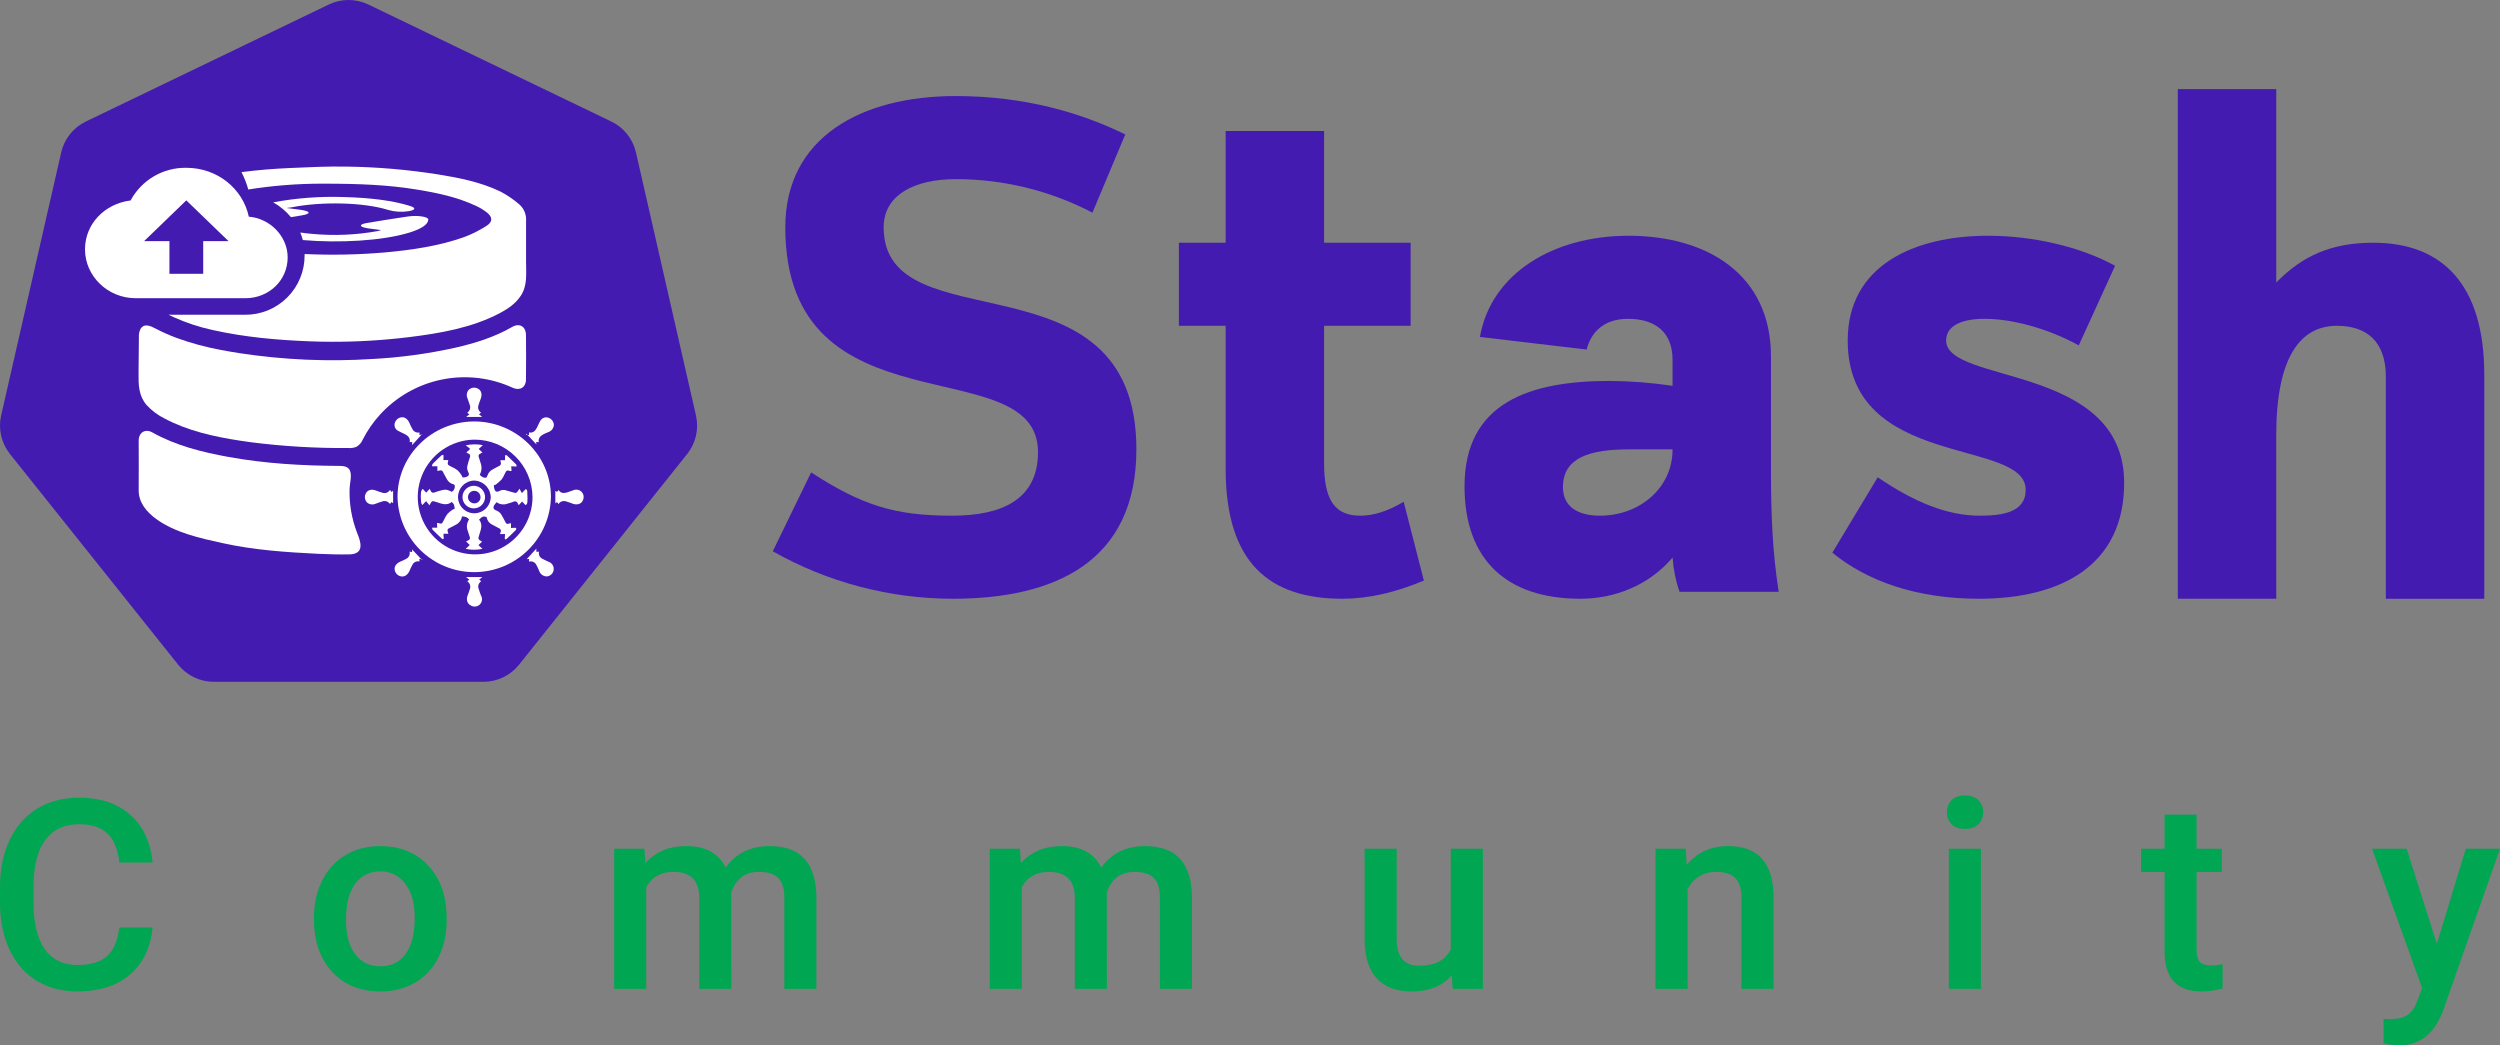 <svg width="110" height="46" viewBox="0 0 110 46" fill="none" xmlns="http://www.w3.org/2000/svg">
<rect x="0" y="0" width="110" height="46" fill="#808080" stroke="none"/>
<path d="M41.926 26.345C39.149 26.344 36.419 25.625 34.002 24.257L35.69 20.786C37.963 22.26 39.406 22.69 41.894 22.69C44.075 22.69 45.672 21.983 45.672 19.894C45.672 15.287 34.553 19.188 34.553 10.002C34.553 6.039 37.901 4.226 42.048 4.226C45.089 4.226 47.576 4.965 49.512 5.916L48.067 9.357C46.209 8.385 44.143 7.879 42.046 7.883C40.264 7.883 38.881 8.558 38.881 10.003C38.881 15.224 50.001 10.923 50.001 19.77C50.001 24.748 46.376 26.345 41.926 26.345Z" fill="#431BB1"/>
<path d="M51.871 14.335V10.679H53.929V5.765H58.26V10.679H62.068V14.335H58.26V20.386C58.26 22.076 58.782 22.69 59.857 22.69C60.41 22.69 61.055 22.505 61.761 22.076L62.651 25.546C61.392 26.069 60.226 26.345 59.058 26.345C55.864 26.345 53.929 24.779 53.929 20.632V14.335H51.871Z" fill="#431BB1"/>
<path d="M73.9 26.038C73.73 25.553 73.627 25.046 73.593 24.533C72.549 25.761 71.044 26.345 69.538 26.345C66.252 26.345 64.439 24.594 64.439 21.399C64.439 17.682 67.358 16.761 70.829 16.761C71.754 16.768 72.678 16.84 73.593 16.976V15.84C73.593 14.581 72.794 14.028 71.628 14.028C70.584 14.028 70 14.611 69.815 15.38L65.116 14.826C65.607 12.031 68.341 10.373 71.658 10.373C75.099 10.373 77.923 12.063 77.923 15.687V20.601C77.923 22.629 77.985 24.257 78.262 26.038H73.9ZM71.689 19.772C69.938 19.772 68.77 20.14 68.77 21.431C68.77 22.291 69.416 22.69 70.398 22.69C72.119 22.69 73.593 21.492 73.593 19.772H71.689Z" fill="#431BB1"/>
<path d="M91.466 15.195C89.993 14.396 88.455 14.028 87.32 14.028C86.307 14.028 85.63 14.335 85.63 14.98C85.63 16.916 93.463 15.994 93.463 21.246C93.463 24.871 90.698 26.345 87.074 26.345C84.341 26.345 82.16 25.577 80.623 24.318L82.619 21.001C84.247 22.106 85.692 22.69 87.105 22.69C88.056 22.69 89.13 22.566 89.13 21.553C89.13 19.25 81.299 20.693 81.299 14.98C81.299 11.664 84.247 10.373 87.472 10.373C89.469 10.373 91.558 10.865 93.064 11.694L91.466 15.195Z" fill="#431BB1"/>
<path d="M100.155 26.345H95.824V3.923H100.155V12.431C101.322 11.233 102.612 10.68 104.424 10.68C107.496 10.68 109.308 12.554 109.308 16.487V26.346H104.977V16.578C104.977 15.01 104.116 14.335 102.826 14.335C101.228 14.335 100.154 15.687 100.154 19.158L100.155 26.345Z" fill="#431BB1"/>
<path d="M14.465 0.199L3.779 5.346C3.507 5.476 3.268 5.667 3.079 5.903C2.891 6.139 2.759 6.415 2.692 6.709L0.052 18.273C-0.017 18.568 -0.017 18.875 0.05 19.17C0.117 19.465 0.251 19.742 0.44 19.978L7.839 29.247C8.028 29.482 8.267 29.672 8.539 29.802C8.811 29.933 9.108 30 9.41 30H21.267C21.569 30 21.867 29.933 22.139 29.803C22.41 29.672 22.65 29.483 22.838 29.247L30.234 19.978C30.423 19.742 30.555 19.467 30.623 19.173C30.69 18.878 30.69 18.573 30.622 18.278L27.983 6.709C27.916 6.415 27.783 6.139 27.595 5.903C27.407 5.667 27.168 5.476 26.895 5.346L16.209 0.199C15.937 0.068 15.639 0 15.337 0C15.035 0 14.737 0.068 14.465 0.199Z" fill="#431BB1"/>
<path d="M6.101 15.881L6.111 14.845C6.1 14.713 6.126 14.58 6.189 14.463C6.362 14.202 6.647 14.355 6.854 14.463C7.156 14.619 7.466 14.756 7.784 14.874C8.419 15.103 9.071 15.279 9.735 15.401C10.002 15.452 10.273 15.497 10.537 15.539C12.472 15.835 14.434 15.921 16.388 15.795C17.61 15.732 18.824 15.566 20.019 15.302C20.895 15.101 21.752 14.839 22.538 14.384C22.861 14.201 23.139 14.367 23.143 14.742C23.15 15.392 23.15 16.042 23.143 16.692C23.143 17.044 22.876 17.206 22.561 17.062C21.587 16.613 20.495 16.486 19.444 16.7C18.392 16.913 17.436 17.456 16.715 18.25C16.416 18.578 16.163 18.945 15.962 19.34C15.906 19.477 15.806 19.59 15.678 19.663C15.568 19.705 15.45 19.722 15.332 19.713C13.901 19.724 12.471 19.64 11.052 19.46C10.884 19.437 10.716 19.414 10.547 19.387C9.408 19.212 8.263 18.957 7.249 18.419C6.948 18.271 6.677 18.068 6.45 17.821C6.1 17.414 6.092 16.939 6.096 16.43L6.101 15.881Z" fill="white"/>
<path d="M14.023 24.369C12.599 24.3 11.184 24.204 9.786 23.896C8.807 23.68 7.711 23.441 6.883 22.843C6.463 22.54 6.095 22.115 6.102 21.569C6.11 20.843 6.102 20.117 6.102 19.39C6.102 19.029 6.389 18.852 6.702 19.026C7.748 19.612 8.889 19.893 10.055 20.106C11.673 20.4 13.305 20.491 14.945 20.5C15.12 20.5 15.326 20.528 15.399 20.709C15.49 20.935 15.393 21.247 15.383 21.48C15.358 22.149 15.47 22.816 15.711 23.441C15.786 23.632 15.877 23.846 15.86 24.056C15.839 24.314 15.61 24.387 15.386 24.392C14.935 24.404 14.479 24.387 14.023 24.369Z" fill="white"/>
<path d="M17.491 21.863C17.491 20.035 19.003 18.548 20.867 18.544C22.716 18.544 24.241 20.036 24.241 21.855C24.226 22.739 23.865 23.583 23.234 24.204C22.604 24.825 21.755 25.173 20.87 25.174C19.985 25.175 19.135 24.829 18.503 24.21C17.871 23.59 17.508 22.748 17.491 21.863ZM20.867 19.344C20.37 19.351 19.885 19.506 19.475 19.788C19.065 20.07 18.748 20.467 18.562 20.929C18.377 21.391 18.333 21.898 18.435 22.385C18.537 22.872 18.78 23.318 19.135 23.667C19.489 24.017 19.939 24.253 20.428 24.347C20.917 24.442 21.423 24.389 21.882 24.197C22.341 24.005 22.733 23.681 23.009 23.266C23.284 22.852 23.431 22.365 23.431 21.867C23.424 21.193 23.15 20.55 22.67 20.077C22.189 19.604 21.541 19.34 20.867 19.344Z" fill="white"/>
<path d="M20.528 18.325L20.65 18.235L20.56 18.157C20.615 18.121 20.657 18.067 20.676 18.004C20.696 17.941 20.693 17.874 20.668 17.813C20.639 17.713 20.599 17.616 20.566 17.517C20.538 17.453 20.531 17.383 20.544 17.314C20.558 17.246 20.591 17.184 20.641 17.135C20.695 17.092 20.76 17.065 20.829 17.058C20.898 17.052 20.968 17.066 21.029 17.099C21.178 17.175 21.227 17.355 21.15 17.549C21.117 17.635 21.084 17.722 21.059 17.812C21.033 17.873 21.03 17.941 21.049 18.004C21.069 18.068 21.111 18.122 21.167 18.158L21.076 18.23L21.219 18.346H20.528V18.325Z" fill="white"/>
<path d="M20.559 25.578L20.649 25.505L20.507 25.39H21.227L21.084 25.498L21.172 25.575C21.116 25.61 21.075 25.665 21.055 25.727C21.035 25.791 21.038 25.858 21.064 25.919C21.091 26.016 21.13 26.11 21.163 26.203C21.2 26.266 21.215 26.34 21.205 26.413C21.194 26.486 21.159 26.553 21.106 26.603C21.052 26.653 20.983 26.683 20.91 26.689C20.836 26.694 20.763 26.675 20.703 26.633C20.552 26.557 20.505 26.376 20.581 26.183C20.615 26.097 20.648 26.009 20.674 25.92C20.698 25.859 20.7 25.791 20.678 25.728C20.657 25.666 20.615 25.613 20.559 25.578Z" fill="white"/>
<path d="M18.022 24.272L18.136 24.289L18.13 24.172L18.56 24.629L18.592 24.602L18.451 24.591L18.458 24.693C18.458 24.693 18.447 24.704 18.443 24.703C18.384 24.691 18.322 24.7 18.268 24.727C18.214 24.754 18.171 24.799 18.145 24.854C18.096 24.941 18.053 25.032 18.015 25.125C17.939 25.292 17.805 25.384 17.662 25.363C17.586 25.353 17.515 25.318 17.461 25.263C17.407 25.207 17.373 25.136 17.364 25.059C17.347 24.919 17.444 24.786 17.613 24.712C17.699 24.677 17.783 24.637 17.864 24.593C17.924 24.566 17.972 24.52 18.001 24.461C18.029 24.402 18.037 24.335 18.022 24.272Z" fill="white"/>
<path d="M23.273 24.71L23.284 24.591L23.176 24.603L23.599 24.14V24.279L23.706 24.273C23.706 24.279 23.716 24.286 23.715 24.291C23.702 24.348 23.709 24.408 23.735 24.461C23.761 24.513 23.804 24.555 23.857 24.581C23.947 24.632 24.041 24.678 24.137 24.717C24.209 24.741 24.27 24.789 24.311 24.852C24.352 24.916 24.37 24.992 24.362 25.067C24.354 25.142 24.321 25.212 24.268 25.266C24.215 25.32 24.145 25.354 24.07 25.362C23.993 25.364 23.917 25.341 23.855 25.297C23.792 25.252 23.746 25.188 23.722 25.115C23.688 25.029 23.648 24.945 23.604 24.863C23.576 24.802 23.528 24.753 23.467 24.725C23.406 24.697 23.337 24.692 23.273 24.71Z" fill="white"/>
<path d="M23.142 19.127L23.277 19.143V19.028C23.452 19.062 23.549 18.96 23.622 18.824C23.677 18.723 23.714 18.609 23.776 18.515C23.808 18.455 23.861 18.408 23.925 18.384C23.988 18.358 24.058 18.357 24.123 18.378C24.191 18.399 24.251 18.44 24.296 18.496C24.34 18.552 24.366 18.62 24.371 18.691C24.367 18.763 24.342 18.833 24.298 18.89C24.253 18.948 24.193 18.991 24.124 19.014C24.055 19.044 23.985 19.07 23.92 19.104C23.779 19.177 23.674 19.276 23.705 19.457L23.59 19.447L23.602 19.555L23.171 19.091L23.142 19.127Z" fill="white"/>
<path d="M18.459 19.028L18.45 19.135L18.587 19.121L18.567 19.103L18.131 19.586L18.139 19.451H18.025C18.06 19.281 17.963 19.183 17.832 19.111C17.724 19.055 17.617 19.016 17.509 18.952C17.451 18.921 17.405 18.87 17.38 18.809C17.355 18.747 17.351 18.679 17.37 18.616C17.389 18.547 17.429 18.486 17.483 18.44C17.538 18.394 17.605 18.366 17.676 18.359C17.814 18.346 17.945 18.446 18.018 18.616C18.054 18.706 18.096 18.792 18.145 18.876C18.172 18.933 18.218 18.979 18.275 19.006C18.332 19.034 18.397 19.041 18.459 19.028Z" fill="white"/>
<path d="M24.571 22.186C24.54 22.107 24.505 22.059 24.435 22.154V21.598L24.511 21.645L24.576 21.562C24.668 21.701 24.799 21.71 24.942 21.67C25.038 21.642 25.13 21.601 25.225 21.57C25.289 21.543 25.359 21.536 25.427 21.551C25.495 21.566 25.556 21.602 25.603 21.654C25.647 21.708 25.674 21.774 25.679 21.844C25.684 21.913 25.668 21.983 25.632 22.043C25.555 22.186 25.377 22.231 25.189 22.159C25.096 22.122 25.001 22.089 24.904 22.061C24.843 22.04 24.776 22.04 24.715 22.063C24.654 22.086 24.603 22.129 24.571 22.186Z" fill="white"/>
<path d="M17.16 21.552C17.197 21.623 17.225 21.691 17.297 21.579V22.137L17.222 22.091L17.156 22.175C17.121 22.119 17.067 22.078 17.003 22.058C16.94 22.038 16.872 22.042 16.811 22.067C16.711 22.095 16.615 22.135 16.516 22.169C16.453 22.196 16.382 22.203 16.314 22.19C16.246 22.177 16.184 22.144 16.135 22.095C16.091 22.042 16.064 21.976 16.057 21.907C16.051 21.838 16.064 21.768 16.097 21.707C16.174 21.556 16.351 21.508 16.545 21.584C16.635 21.62 16.727 21.651 16.82 21.678C16.882 21.701 16.951 21.701 17.013 21.678C17.076 21.655 17.128 21.61 17.16 21.552Z" fill="white"/>
<path d="M19.882 21.64C19.926 21.613 19.961 21.574 19.984 21.529C20.007 21.483 20.017 21.432 20.012 21.381C20.012 21.357 19.988 21.317 19.968 21.313C19.904 21.3 19.843 21.273 19.79 21.233C19.737 21.194 19.694 21.143 19.663 21.085C19.622 21.009 19.578 20.935 19.54 20.859C19.45 20.674 19.451 20.674 19.245 20.723V20.516H19.005C19.018 20.473 19.019 20.429 19.04 20.408C19.166 20.28 19.296 20.158 19.426 20.036C19.445 20.019 19.48 20.021 19.507 20.014C19.512 20.041 19.515 20.069 19.516 20.096C19.516 20.143 19.516 20.189 19.51 20.242H19.725C19.682 20.449 19.683 20.447 19.873 20.542C19.965 20.581 20.053 20.631 20.133 20.692C20.204 20.763 20.267 20.841 20.32 20.927C20.336 20.949 20.339 21.006 20.348 21.006C20.41 21.012 20.471 21.004 20.53 20.983C20.637 20.929 20.661 20.875 20.597 20.758C20.573 20.71 20.559 20.657 20.555 20.604C20.552 20.55 20.56 20.496 20.578 20.446C20.6 20.348 20.629 20.251 20.665 20.157C20.709 20.049 20.689 19.977 20.574 19.942C20.555 19.932 20.537 19.92 20.521 19.907L20.689 19.751L20.492 19.593C20.74 19.54 20.996 19.537 21.245 19.586L21.063 19.757L21.225 19.909L21.131 19.961C21.115 19.965 21.101 19.974 21.089 19.984C21.077 19.995 21.068 20.008 21.062 20.023C21.056 20.038 21.053 20.054 21.054 20.07C21.055 20.086 21.059 20.102 21.067 20.116C21.103 20.214 21.126 20.317 21.161 20.415C21.201 20.545 21.195 20.684 21.144 20.81C21.134 20.842 21.105 20.89 21.115 20.899C21.155 20.946 21.206 20.983 21.264 21.006C21.383 21.039 21.416 21.029 21.458 20.899C21.496 20.794 21.573 20.708 21.673 20.658C21.736 20.619 21.803 20.584 21.869 20.55C22.06 20.456 22.061 20.457 22.017 20.25H22.221C22.221 20.201 22.221 20.148 22.221 20.095C22.223 20.071 22.227 20.047 22.232 20.023C22.256 20.023 22.288 20.023 22.303 20.038C22.441 20.167 22.577 20.299 22.711 20.433C22.729 20.451 22.723 20.491 22.73 20.528L22.495 20.516L22.507 20.716C22.486 20.724 22.478 20.732 22.473 20.73C22.29 20.682 22.291 20.683 22.205 20.858C22.169 20.944 22.123 21.025 22.067 21.1C21.991 21.181 21.907 21.255 21.817 21.32C21.792 21.34 21.727 21.346 21.729 21.356C21.729 21.42 21.741 21.485 21.762 21.546C21.806 21.653 21.898 21.653 21.977 21.601C22.023 21.576 22.073 21.561 22.125 21.558C22.176 21.554 22.228 21.561 22.277 21.579C22.368 21.601 22.458 21.628 22.546 21.657C22.725 21.713 22.725 21.714 22.855 21.503L22.963 21.697L23.118 21.529C23.203 21.529 23.198 21.594 23.201 21.654C23.222 22.13 23.216 22.178 23.121 22.224L22.972 22.067L22.824 22.228C22.809 22.205 22.796 22.182 22.783 22.158C22.779 22.138 22.769 22.119 22.755 22.104C22.742 22.088 22.725 22.076 22.706 22.069C22.686 22.061 22.666 22.058 22.645 22.06C22.625 22.062 22.605 22.068 22.588 22.079C22.505 22.113 22.417 22.134 22.332 22.161C22.253 22.191 22.168 22.201 22.084 22.19C22 22.179 21.92 22.147 21.852 22.096C21.833 22.12 21.817 22.141 21.799 22.159C21.674 22.295 21.681 22.408 21.844 22.464C21.945 22.502 22.028 22.577 22.076 22.674C22.121 22.746 22.161 22.822 22.2 22.9C22.285 23.073 22.283 23.074 22.483 23.017V23.232C22.54 23.232 22.591 23.222 22.646 23.222C22.668 23.222 22.703 23.222 22.711 23.242C22.716 23.253 22.718 23.265 22.717 23.277C22.716 23.29 22.712 23.301 22.705 23.312C22.568 23.448 22.431 23.585 22.287 23.714C22.241 23.755 22.203 23.734 22.209 23.665C22.216 23.596 22.218 23.558 22.223 23.499H22C22.011 23.461 22.017 23.436 22.026 23.414C22.035 23.398 22.04 23.381 22.04 23.363C22.041 23.345 22.038 23.327 22.031 23.311C22.024 23.294 22.014 23.279 22.001 23.267C21.987 23.256 21.971 23.247 21.954 23.242C21.84 23.186 21.73 23.124 21.619 23.063C21.567 23.034 21.521 22.992 21.487 22.943C21.452 22.894 21.429 22.838 21.419 22.778C21.406 22.72 21.267 22.707 21.194 22.76C21.157 22.788 21.123 22.822 21.078 22.862C21.224 23.042 21.186 23.235 21.119 23.431C21.108 23.462 21.099 23.494 21.089 23.527C21.027 23.721 21.027 23.721 21.21 23.834L21.052 23.984L21.229 24.15C20.985 24.201 20.734 24.201 20.491 24.15L20.669 23.98L20.507 23.825C20.549 23.803 20.57 23.79 20.593 23.78C20.61 23.776 20.626 23.767 20.64 23.755C20.653 23.744 20.664 23.729 20.67 23.712C20.677 23.696 20.68 23.678 20.679 23.66C20.677 23.642 20.672 23.625 20.663 23.609C20.631 23.526 20.609 23.438 20.581 23.354C20.549 23.272 20.537 23.184 20.547 23.097C20.558 23.01 20.59 22.927 20.64 22.856C20.609 22.82 20.573 22.788 20.533 22.761C20.486 22.744 20.437 22.733 20.388 22.726C20.299 22.703 20.322 22.77 20.306 22.816C20.258 22.94 20.164 23.04 20.044 23.096C19.975 23.133 19.906 23.172 19.836 23.204C19.667 23.288 19.666 23.288 19.729 23.485H19.514C19.514 23.544 19.514 23.6 19.524 23.656C19.535 23.712 19.493 23.745 19.449 23.705C19.305 23.576 19.166 23.441 19.03 23.303C19.014 23.286 19.02 23.246 19.016 23.216H19.237L19.229 23.019C19.252 23.013 19.26 23.007 19.266 23.009C19.442 23.06 19.44 23.059 19.521 22.902C19.566 22.8 19.622 22.702 19.688 22.611C19.758 22.539 19.836 22.475 19.921 22.421C19.947 22.403 20.007 22.393 20.007 22.384C20.004 22.319 19.991 22.255 19.969 22.194C19.954 22.156 19.913 22.128 19.876 22.087C19.652 22.266 19.422 22.163 19.194 22.087C19.007 22.028 19.007 22.027 18.896 22.233L18.747 22.05L18.581 22.223C18.558 22.187 18.54 22.146 18.53 22.104C18.496 21.727 18.517 21.566 18.603 21.513L18.752 21.675L18.905 21.51C18.926 21.55 18.94 21.572 18.95 21.594C18.955 21.611 18.963 21.627 18.975 21.641C18.987 21.654 19.002 21.665 19.018 21.672C19.035 21.679 19.052 21.682 19.07 21.681C19.088 21.68 19.105 21.675 19.121 21.666C19.204 21.634 19.291 21.61 19.377 21.586C19.658 21.505 19.696 21.563 19.882 21.64ZM20.861 21.145C20.673 21.149 20.494 21.227 20.362 21.361C20.23 21.495 20.155 21.675 20.153 21.863C20.152 21.957 20.17 22.051 20.206 22.138C20.241 22.225 20.293 22.305 20.36 22.372C20.426 22.439 20.505 22.492 20.592 22.528C20.679 22.565 20.772 22.583 20.866 22.584C21.054 22.584 21.235 22.511 21.371 22.38C21.506 22.25 21.586 22.072 21.593 21.884C21.59 21.689 21.511 21.504 21.374 21.366C21.237 21.229 21.052 21.149 20.858 21.145H20.861Z" fill="white"/>
<path d="M20.874 21.376C21.001 21.383 21.121 21.439 21.209 21.533C21.296 21.626 21.344 21.75 21.343 21.877C21.341 22.005 21.291 22.128 21.201 22.219C21.112 22.311 20.991 22.364 20.863 22.369C20.796 22.371 20.729 22.36 20.666 22.335C20.604 22.311 20.547 22.274 20.499 22.227C20.451 22.18 20.413 22.124 20.387 22.062C20.361 22 20.348 21.934 20.349 21.867C20.35 21.799 20.364 21.733 20.391 21.672C20.418 21.61 20.457 21.555 20.507 21.509C20.556 21.463 20.613 21.428 20.677 21.405C20.74 21.382 20.807 21.372 20.874 21.376ZM21.143 21.874C21.143 21.819 21.127 21.766 21.097 21.72C21.067 21.674 21.024 21.639 20.974 21.617C20.924 21.596 20.868 21.59 20.814 21.6C20.761 21.61 20.711 21.637 20.672 21.675C20.633 21.713 20.607 21.762 20.596 21.816C20.584 21.869 20.59 21.925 20.61 21.976C20.631 22.026 20.666 22.07 20.711 22.1C20.756 22.131 20.809 22.148 20.864 22.148C20.901 22.149 20.938 22.143 20.973 22.13C21.007 22.116 21.038 22.095 21.064 22.069C21.091 22.043 21.111 22.012 21.125 21.977C21.138 21.942 21.144 21.905 21.143 21.869V21.874Z" fill="white"/>
<path d="M23.147 11.533C23.147 10.925 23.147 10.318 23.147 9.71C23.155 9.578 23.134 9.446 23.084 9.323C23.034 9.2 22.957 9.09 22.859 9.002C22.599 8.776 22.314 8.582 22.009 8.423C21.136 8.006 20.194 7.822 19.245 7.67C17.92 7.462 16.582 7.348 15.241 7.33C14.42 7.316 13.597 7.355 12.776 7.392C12.056 7.423 11.34 7.48 10.625 7.574C10.751 7.818 10.851 8.074 10.925 8.338C12.004 8.166 13.096 8.08 14.189 8.081C15.852 8.081 17.081 8.137 18.298 8.334C19.212 8.481 20.119 8.668 20.964 9.068C21.127 9.144 21.28 9.239 21.422 9.349C21.676 9.548 21.686 9.761 21.411 9.934C21.094 10.14 20.755 10.31 20.4 10.44C19.285 10.83 18.124 10.998 16.951 11.106C15.771 11.208 14.586 11.232 13.403 11.177C13.403 11.192 13.403 11.206 13.403 11.22C13.406 11.566 13.341 11.909 13.21 12.229C13.08 12.549 12.887 12.84 12.642 13.085C12.398 13.33 12.107 13.524 11.788 13.655C11.468 13.786 11.125 13.852 10.779 13.849H7.417C7.493 13.888 7.569 13.925 7.647 13.957C8.197 14.206 8.771 14.395 9.362 14.522C10.75 14.834 12.203 14.964 13.623 15.018C13.946 15.031 14.268 15.038 14.591 15.038C15.732 15.041 16.872 14.972 18.004 14.833C19.363 14.665 20.775 14.422 21.998 13.775C22.347 13.59 22.683 13.36 22.902 13.032C23.216 12.572 23.146 12.058 23.147 11.533Z" fill="white"/>
<path d="M17.999 10.238C18.558 10.068 18.841 9.871 18.845 9.655C18.845 9.536 18.364 9.464 17.96 9.524C17.341 9.616 16.734 9.711 16.143 9.811C15.749 9.879 15.81 9.997 16.236 10.054L16.773 10.123C16.706 10.142 16.666 10.158 16.617 10.168C15.671 10.339 14.707 10.38 13.75 10.292C13.556 10.276 13.378 10.254 13.212 10.231C13.258 10.339 13.295 10.45 13.325 10.563C14.936 10.703 16.831 10.595 17.999 10.238Z" fill="white"/>
<path d="M13.173 9.225L12.608 9.152C12.74 9.134 12.801 9.128 12.849 9.119C14.157 8.858 16.025 8.904 17.072 9.235C17.368 9.321 17.678 9.341 17.982 9.292C18.283 9.241 18.314 9.148 18.046 9.063C17.312 8.832 16.338 8.701 15.123 8.67C14.083 8.634 13.042 8.712 12.02 8.903C12.318 9.069 12.583 9.29 12.8 9.554C12.947 9.531 13.097 9.508 13.243 9.483C13.72 9.409 13.682 9.289 13.173 9.225Z" fill="white"/>
<path d="M10.948 9.534C10.688 8.313 9.573 7.383 8.198 7.383C7.697 7.375 7.203 7.504 6.771 7.757C6.338 8.011 5.984 8.378 5.747 8.82C4.595 8.964 3.74 9.862 3.74 10.97C3.74 12.153 4.743 13.121 5.969 13.121H10.799C11.839 13.121 12.657 12.331 12.657 11.324C12.657 10.396 11.876 9.606 10.948 9.534ZM8.941 10.609V12.047H7.455V10.611H6.34L8.198 8.816L10.056 10.611L8.941 10.609Z" fill="white"/>
<path d="M6.715 40.808C6.63 41.693 6.298 42.385 5.717 42.882C5.137 43.376 4.365 43.623 3.401 43.623C2.728 43.623 2.134 43.468 1.619 43.156C1.109 42.841 0.714 42.394 0.435 41.817C0.157 41.239 0.012 40.568 0 39.805V39.029C0 38.247 0.141 37.557 0.424 36.961C0.706 36.364 1.111 35.904 1.637 35.581C2.167 35.258 2.778 35.097 3.471 35.097C4.403 35.097 5.154 35.346 5.723 35.843C6.292 36.341 6.623 37.044 6.715 37.952H5.253C5.183 37.356 5.005 36.926 4.719 36.664C4.436 36.398 4.02 36.265 3.471 36.265C2.832 36.265 2.341 36.495 1.997 36.955C1.656 37.411 1.482 38.081 1.474 38.967V39.702C1.474 40.599 1.637 41.283 1.962 41.754C2.291 42.225 2.771 42.461 3.401 42.461C3.978 42.461 4.411 42.333 4.701 42.079C4.992 41.824 5.175 41.401 5.253 40.808H6.715Z" fill="#00A651"/>
<path d="M13.814 40.369C13.814 39.765 13.936 39.221 14.18 38.739C14.423 38.252 14.766 37.88 15.207 37.622C15.648 37.36 16.155 37.228 16.728 37.228C17.575 37.228 18.262 37.496 18.788 38.032C19.318 38.568 19.605 39.278 19.647 40.164L19.653 40.489C19.653 41.096 19.533 41.64 19.293 42.119C19.057 42.597 18.716 42.968 18.271 43.23C17.83 43.492 17.32 43.623 16.739 43.623C15.853 43.623 15.143 43.334 14.609 42.757C14.079 42.176 13.814 41.402 13.814 40.437V40.369ZM15.224 40.489C15.224 41.123 15.358 41.621 15.625 41.982C15.892 42.339 16.263 42.518 16.739 42.518C17.215 42.518 17.585 42.335 17.848 41.971C18.115 41.606 18.248 41.072 18.248 40.369C18.248 39.746 18.111 39.252 17.836 38.887C17.565 38.522 17.196 38.34 16.728 38.34C16.267 38.34 15.901 38.52 15.631 38.881C15.36 39.239 15.224 39.774 15.224 40.489Z" fill="#00A651"/>
<path d="M28.353 37.343L28.394 37.986C28.835 37.481 29.439 37.228 30.205 37.228C31.044 37.228 31.619 37.544 31.929 38.175C32.385 37.544 33.028 37.228 33.856 37.228C34.548 37.228 35.063 37.417 35.4 37.793C35.74 38.169 35.914 38.724 35.922 39.457V43.509H34.511V39.497C34.511 39.105 34.425 38.819 34.25 38.636C34.076 38.454 33.788 38.363 33.386 38.363C33.064 38.363 32.801 38.448 32.596 38.619C32.395 38.786 32.254 39.007 32.172 39.28L32.178 43.509H30.768V39.451C30.748 38.726 30.371 38.363 29.636 38.363C29.071 38.363 28.671 38.589 28.434 39.041V43.509H27.024V37.343H28.353Z" fill="#00A651"/>
<path d="M44.878 37.343L44.918 37.986C45.359 37.481 45.963 37.228 46.729 37.228C47.569 37.228 48.144 37.544 48.453 38.175C48.91 37.544 49.552 37.228 50.38 37.228C51.073 37.228 51.587 37.417 51.924 37.793C52.264 38.169 52.439 38.724 52.446 39.457V43.509H51.036V39.497C51.036 39.105 50.949 38.819 50.775 38.636C50.601 38.454 50.312 38.363 49.91 38.363C49.589 38.363 49.326 38.448 49.12 38.619C48.919 38.786 48.778 39.007 48.697 39.28L48.703 43.509H47.292V39.451C47.273 38.726 46.896 38.363 46.16 38.363C45.595 38.363 45.195 38.589 44.959 39.041V43.509H43.548V37.343H44.878Z" fill="#00A651"/>
<path d="M63.88 42.905C63.466 43.384 62.878 43.623 62.116 43.623C61.435 43.623 60.918 43.428 60.566 43.036C60.218 42.645 60.044 42.079 60.044 41.338V37.343H61.454V41.321C61.454 42.103 61.785 42.495 62.447 42.495C63.132 42.495 63.594 42.254 63.834 41.771V37.343H65.245V43.509H63.915L63.88 42.905Z" fill="#00A651"/>
<path d="M74.171 37.343L74.212 38.055C74.676 37.504 75.286 37.228 76.04 37.228C77.348 37.228 78.014 37.964 78.037 39.434V43.509H76.626V39.514C76.626 39.123 76.539 38.834 76.365 38.648C76.195 38.458 75.914 38.363 75.523 38.363C74.955 38.363 74.531 38.615 74.252 39.121V43.509H72.842V37.343H74.171Z" fill="#00A651"/>
<path d="M87.161 43.509H85.75V37.343H87.161V43.509ZM85.663 35.741C85.663 35.528 85.731 35.352 85.867 35.211C86.006 35.07 86.203 35 86.459 35C86.714 35 86.911 35.07 87.05 35.211C87.19 35.352 87.26 35.528 87.26 35.741C87.26 35.95 87.19 36.125 87.05 36.265C86.911 36.402 86.714 36.471 86.459 36.471C86.203 36.471 86.006 36.402 85.867 36.265C85.731 36.125 85.663 35.95 85.663 35.741Z" fill="#00A651"/>
<path d="M96.65 35.843V37.343H97.759V38.368H96.65V41.811C96.65 42.047 96.697 42.217 96.79 42.324C96.886 42.426 97.057 42.478 97.301 42.478C97.463 42.478 97.627 42.459 97.794 42.421V43.492C97.473 43.58 97.163 43.623 96.865 43.623C95.782 43.623 95.24 43.036 95.24 41.862V38.368H94.207V37.343H95.24V35.843H96.65Z" fill="#00A651"/>
<path d="M107.22 41.526L108.497 37.343H110L107.504 44.444C107.121 45.481 106.471 46 105.554 46C105.349 46 105.123 45.966 104.875 45.897V44.826L105.142 44.843C105.498 44.843 105.765 44.778 105.943 44.649C106.125 44.524 106.268 44.311 106.372 44.011L106.576 43.481L104.37 37.343H105.891L107.22 41.526Z" fill="#00A651"/>
</svg>
